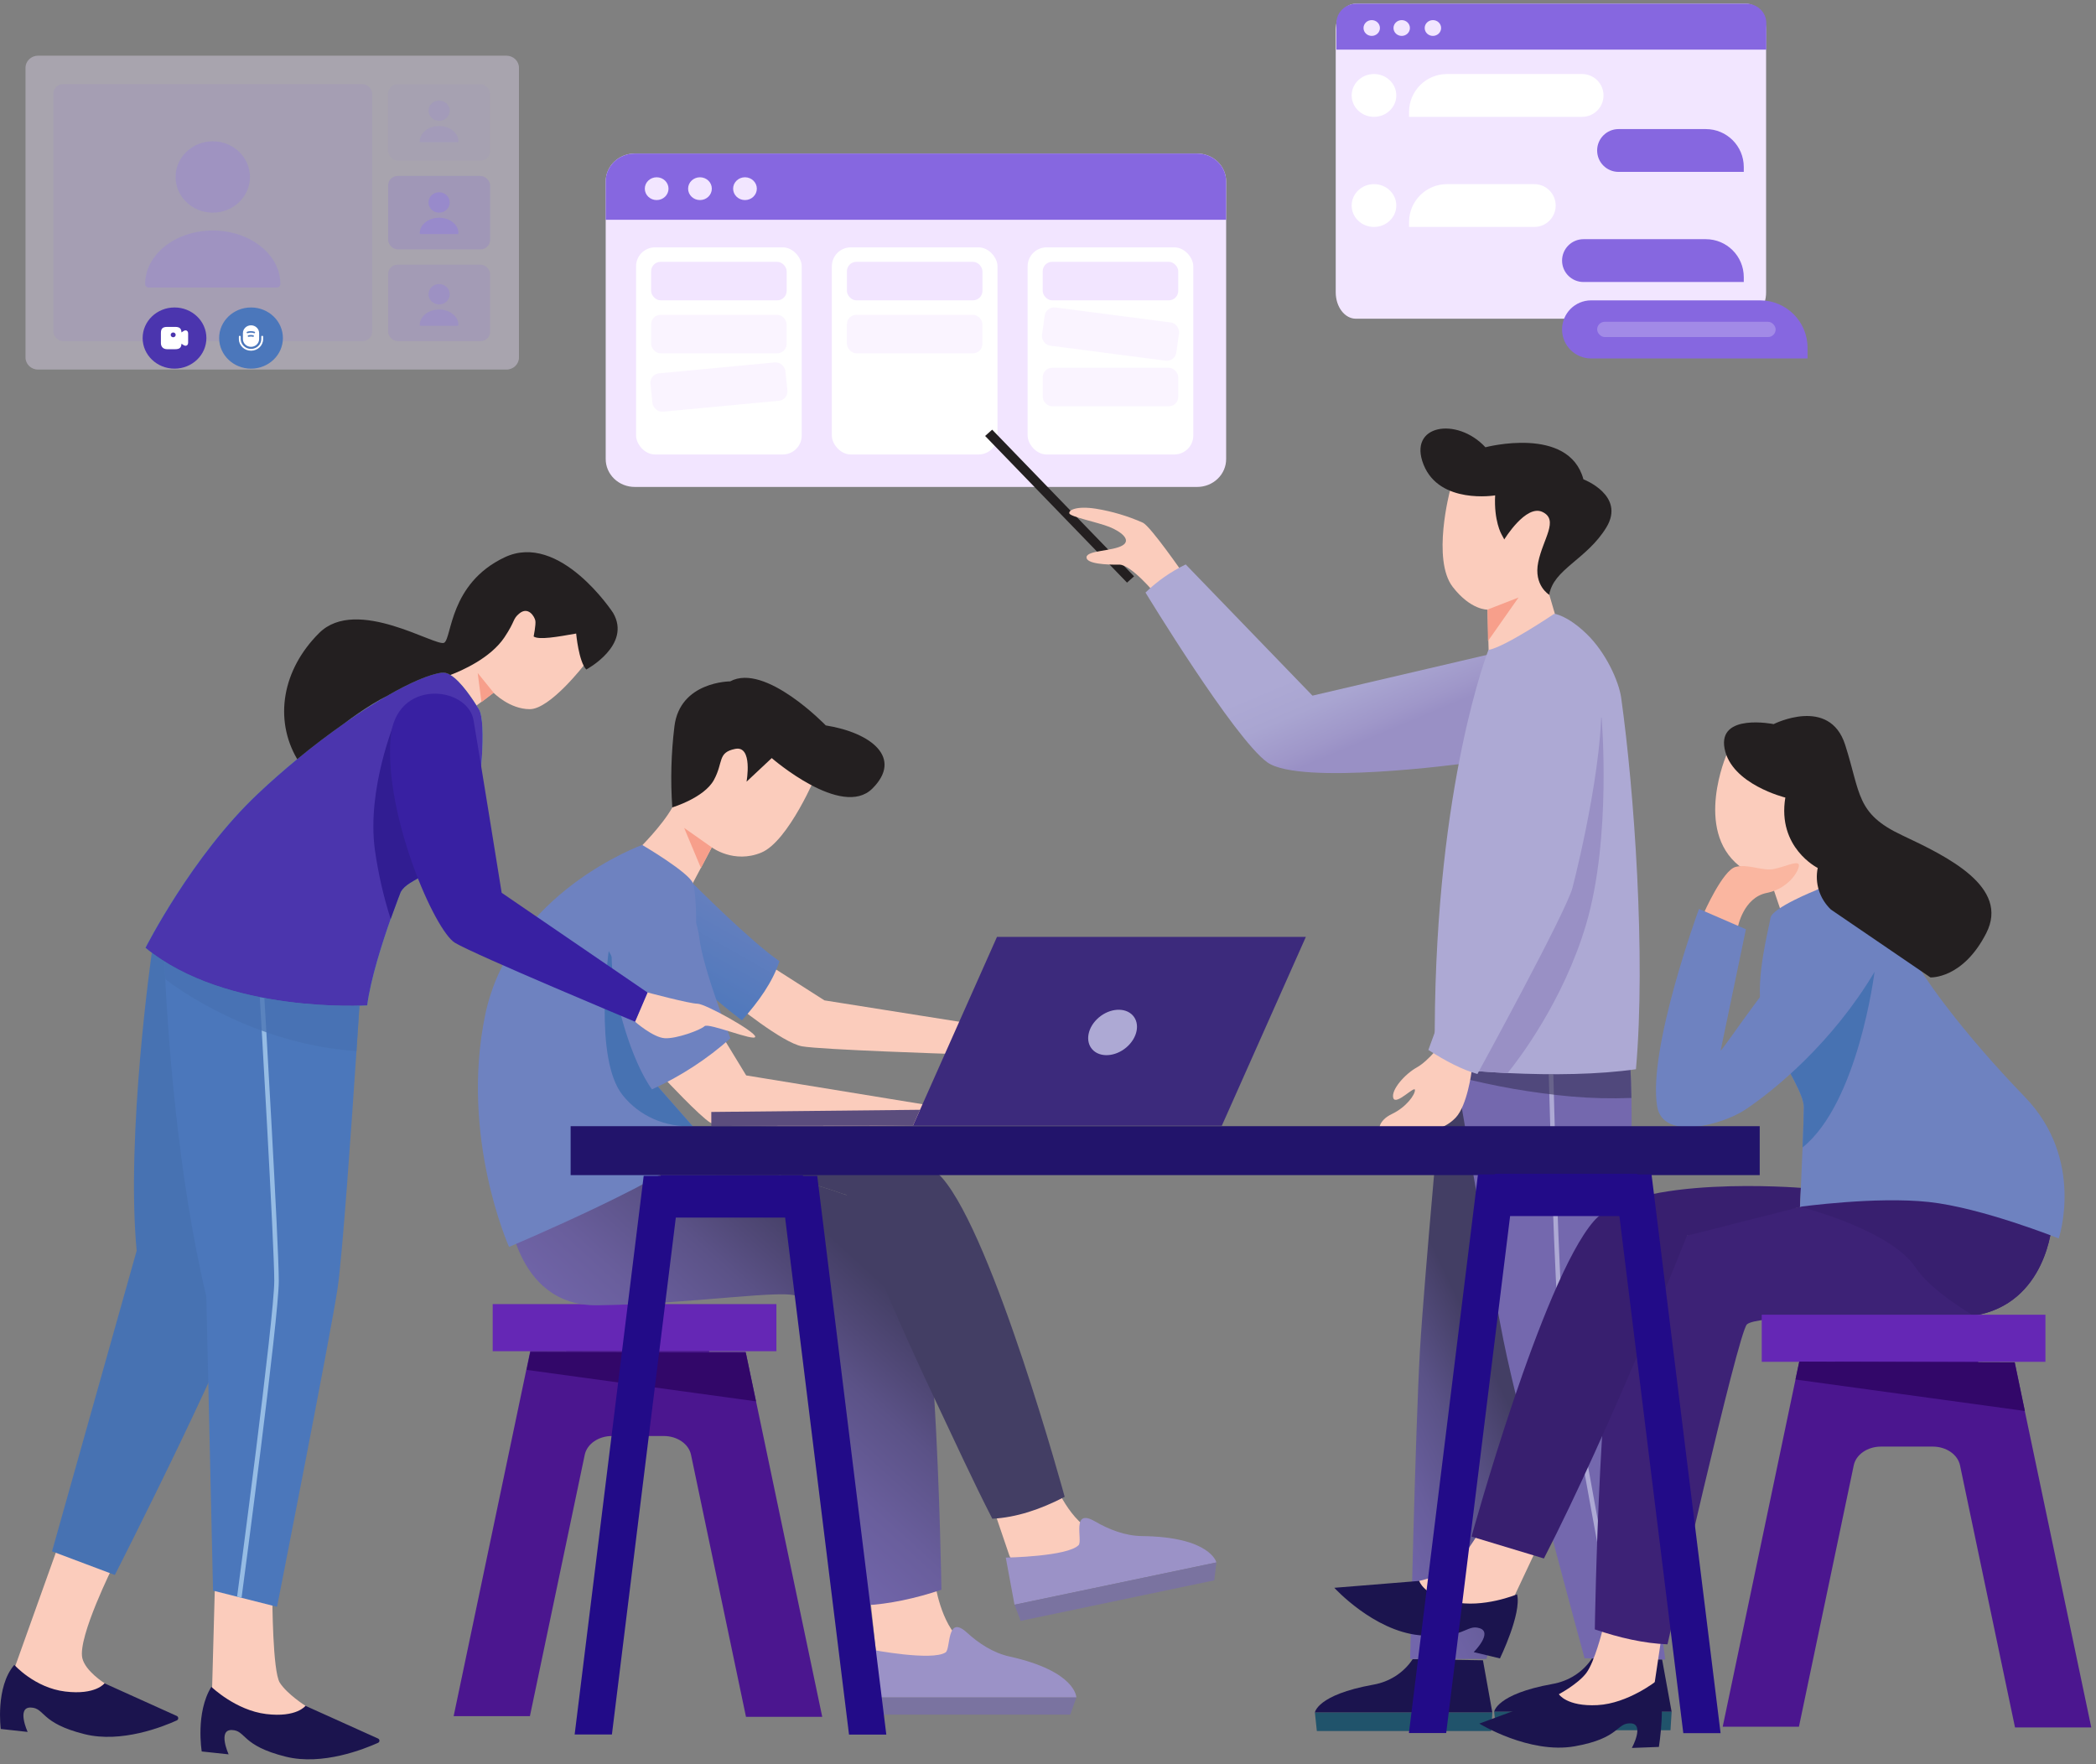 <svg width="442" height="372" viewBox="0 0 442 372" fill="none" xmlns="http://www.w3.org/2000/svg">
<rect x="0" y="0" width="442" height="372" fill="#808080" stroke="none"/>
<path d="M258.566 38.248V96.795C258.569 97.567 258.413 98.333 258.108 99.047C257.802 99.761 257.353 100.411 256.785 100.958C256.218 101.505 255.544 101.939 254.802 102.235C254.059 102.531 253.263 102.684 252.46 102.684H133.849C133.045 102.684 132.248 102.531 131.505 102.235C130.762 101.939 130.087 101.505 129.519 100.959C128.95 100.412 128.5 99.762 128.192 99.048C127.885 98.334 127.728 97.568 127.729 96.795V38.248C127.729 37.476 127.889 36.713 128.197 36C128.505 35.288 128.956 34.641 129.524 34.096C130.093 33.551 130.767 33.119 131.509 32.824C132.251 32.53 133.046 32.379 133.849 32.38H252.46C254.079 32.38 255.633 32.998 256.778 34.098C257.923 35.199 258.566 36.692 258.566 38.248V38.248Z" fill="#F2E5FF"/>
<path d="M258.566 38.248V46.342H127.729V38.248C127.729 37.476 127.888 36.713 128.197 36C128.505 35.288 128.956 34.641 129.524 34.096C130.093 33.551 130.767 33.119 131.509 32.824C132.251 32.53 133.046 32.379 133.849 32.38H252.46C254.079 32.38 255.632 32.998 256.778 34.098C257.923 35.199 258.566 36.692 258.566 38.248V38.248Z" fill="#8667E0"/>
<path d="M138.475 42.19C139.856 42.19 140.976 41.114 140.976 39.786C140.976 38.459 139.856 37.383 138.475 37.383C137.094 37.383 135.975 38.459 135.975 39.786C135.975 41.114 137.094 42.19 138.475 42.19Z" fill="#F2E6FF"/>
<path d="M147.607 42.19C148.988 42.19 150.108 41.114 150.108 39.786C150.108 38.459 148.988 37.383 147.607 37.383C146.226 37.383 145.106 38.459 145.106 39.786C145.106 41.114 146.226 42.19 147.607 42.19Z" fill="#F2E6FF"/>
<path d="M157.099 42.19C158.48 42.19 159.6 41.114 159.6 39.786C159.6 38.459 158.48 37.383 157.099 37.383C155.718 37.383 154.599 38.459 154.599 39.786C154.599 41.114 155.718 42.19 157.099 42.19Z" fill="#F2E6FF"/>
<rect x="134.131" y="52.162" width="34.936" height="43.676" rx="4" fill="white"/>
<rect x="137.307" y="55.209" width="28.584" height="8.126" rx="2" fill="#F2E5FF"/>
<rect opacity="0.4" x="137.307" y="66.382" width="28.584" height="8.126" rx="2" fill="#F2E5FF"/>
<rect opacity="0.4" width="28.573" height="8.129" rx="2" transform="matrix(0.996 -0.094 0.102 0.995 136.96 78.919)" fill="#F2E5FF"/>
<rect x="175.418" y="52.162" width="34.936" height="43.676" rx="4" fill="white"/>
<rect x="178.594" y="55.209" width="28.584" height="8.126" rx="2" fill="#F2E5FF"/>
<rect opacity="0.4" x="178.594" y="66.382" width="28.584" height="8.126" rx="2" fill="#F2E5FF"/>
<rect x="216.706" y="52.162" width="34.936" height="43.676" rx="4" fill="white"/>
<rect x="219.882" y="55.209" width="28.584" height="8.126" rx="2" fill="#F2E5FF"/>
<rect opacity="0.4" width="28.564" height="8.132" rx="2" transform="matrix(0.992 0.129 -0.139 0.99 220.577 64.583)" fill="#F2E5FF"/>
<rect opacity="0.4" x="219.882" y="77.555" width="28.584" height="8.126" rx="2" fill="#F2E5FF"/>
<path d="M163.727 275.004H103.901V284.938H163.727V275.004Z" fill="#6527B5"/>
<path d="M157.312 362.034H173.39L157.236 285.055H149.539V284.869H119.399V284.904H111.819L95.665 361.896H111.747L123.308 306.778C123.79 304.495 126.214 302.822 129.048 302.822H139.98C142.818 302.822 145.238 304.495 145.72 306.778L157.312 362.034Z" fill="#4B168F"/>
<path d="M159.422 295.512L111.05 288.876L111.842 285.102L157.267 285.249L159.422 295.512Z" fill="#320769"/>
<path d="M305.766 103.49C305.766 103.49 301.902 118.015 306.351 123.773C310.166 128.702 313.684 128.559 313.684 128.559L313.976 139.267C313.976 139.267 318.227 139.699 322.478 136.167C326.729 132.635 328.047 129.968 328.047 129.968L326.725 125.464L330.243 106.01L311.484 99.811L305.766 103.49Z" fill="#FBCCBC"/>
<path d="M239.152 121.533L209.226 90.607L207.74 91.934L237.666 122.86L239.152 121.533Z" fill="#231F20"/>
<path d="M249.607 121.084C249.607 121.084 242.684 111.059 241.028 110.234C237.88 108.833 234.552 107.84 231.132 107.281C227.083 106.65 225.329 107.541 225.491 108.254C225.653 108.967 231.492 110.139 233.898 111.094C236.305 112.049 238.725 113.856 236.665 115.045C234.605 116.234 229.238 116.052 229.121 117.488C229.004 118.923 233.48 119.117 236.008 119.066C238.536 119.014 243.746 125.355 243.746 125.355L249.607 121.084Z" fill="#FBCCBC"/>
<path d="M313.774 138.048L276.769 146.694L250.039 119.027C246.897 120.548 244.034 122.55 241.56 124.953C241.56 124.953 260.323 155.824 267.259 160.765C274.196 165.706 308.645 161.011 308.645 161.011L313.774 138.048Z" fill="url(#paint0_linear_89_978)"/>
<path d="M339.892 224.723C337.818 243.593 331.866 265.191 324.534 288.453L313.49 349.839H297.372C297.372 349.839 298.492 301.067 299.432 284.834C300.296 269.924 304.444 225.277 304.444 225.277C304.444 225.277 306.801 217.729 322.514 216.596C338.227 215.464 339.892 224.723 339.892 224.723Z" fill="url(#paint1_linear_89_978)"/>
<path d="M351.178 349.964L334.151 349.692C334.151 349.692 320.444 299.645 317.057 282.686C314.7 270.958 309.72 242.214 307.12 226.993C306.306 222.294 305.734 218.883 305.527 217.655L305.438 217.158L343.27 217.379C343.263 217.4 343.263 217.422 343.27 217.444C343.72 222.009 343.945 226.708 344.03 231.528C344.327 247.523 342.964 264.815 341.781 283.045L351.178 349.964Z" fill="url(#paint2_linear_89_978)"/>
<path d="M341.322 349.813C341.21 349.208 330.076 288.859 328.938 281.316C327.8 273.772 326.666 228.424 326.599 226.526H327.566C327.566 226.993 328.735 273.647 329.887 281.182C331.039 288.716 342.208 349.217 342.321 349.826L341.322 349.813Z" fill="url(#paint3_linear_89_978)"/>
<path opacity="0.59" d="M344.031 231.532C339.807 231.698 335.577 231.596 331.367 231.23C323.17 230.486 315.054 229.07 307.107 226.997C306.293 222.298 305.722 218.887 305.515 217.66L343.27 217.448C343.707 222.013 343.945 226.695 344.031 231.532Z" fill="#39345B"/>
<path d="M344.985 225.476C337.126 226.604 327.441 226.742 317.922 226.284C314.058 226.089 310.225 225.804 306.563 225.441C305.169 225.303 303.815 225.156 302.479 225.009L302.555 216.951C302.816 165.075 313.878 137.053 313.878 137.053C317.283 136.513 327.76 129.432 327.76 129.432C327.76 129.432 330.459 129.704 334.562 133.656C338.664 137.607 341.381 143.698 341.867 147.126C344.611 166.649 347.094 201.574 344.985 225.476Z" fill="url(#paint4_linear_89_978)"/>
<path d="M350.508 349.977L352.51 360.984H315.087C315.087 360.984 315.492 357.253 327.372 355.113C329.075 354.822 330.695 354.193 332.13 353.266C333.566 352.34 334.784 351.136 335.708 349.731L350.508 349.977Z" fill="#1B144E"/>
<path d="M352.51 360.984L352.271 364.874H315.501L315.087 360.984H352.51Z" fill="#20536B"/>
<path d="M312.721 350.111L314.705 361.139H277.282C277.282 361.139 277.687 357.409 289.563 355.264C291.266 354.974 292.888 354.345 294.324 353.418C295.76 352.491 296.979 351.287 297.903 349.882L312.721 350.111Z" fill="#1B144E"/>
<path d="M314.705 361.139L314.467 365.03H277.692L277.282 361.139H314.705Z" fill="#20536B"/>
<path d="M316.612 112.633C316.612 112.633 315.002 109.814 315.294 104.463C315.294 104.463 303.567 106.434 300.197 97.978C296.828 89.522 307.233 87.836 313.243 94.317C313.243 94.317 330.832 89.669 333.909 101.078C333.909 101.078 342.852 104.458 338.745 111.219C334.638 117.981 327.458 120.09 326.725 125.446C326.725 125.446 323.355 123.471 324.381 118.53C325.407 113.588 328.781 109.654 325.281 107.964C321.781 106.274 317.22 113.757 317.22 113.757L316.612 112.633Z" fill="#231F20"/>
<path d="M313.68 128.546L320.225 126L313.779 135.182L313.68 128.546Z" fill="#F79F8B"/>
<path d="M334.458 194.986C329.613 211.27 320.062 223.651 317.921 226.284C314.057 226.09 310.224 225.804 306.562 225.441L320.508 185.263L330.625 148.713L337.742 151.345C337.742 151.345 339.919 176.583 334.458 194.986Z" fill="#9990C5"/>
<path d="M310.315 226.038C310.315 226.038 309.415 233.093 306.982 235.678C303.927 238.937 299.451 238.518 299.451 238.518L290.85 238.263C290.85 238.263 290.58 236.322 293.549 234.904C296.518 233.486 298.385 230.897 298.385 229.863C298.385 228.83 294.336 233.222 293.815 231.545C293.293 229.868 296.235 226.505 298.79 225.087C301.345 223.669 304.301 219.661 304.301 219.661C304.301 219.661 310.284 219.627 310.315 226.038Z" fill="#FBCCBC"/>
<path d="M316.648 148.388L314.763 184.33L301.209 221.408C304.835 223.751 308.317 225.566 311.555 226.483C311.555 226.483 330.265 192.331 331.596 187.23C332.928 182.129 339.095 156.507 337.422 143.897C336.342 135.809 317.134 134.706 316.648 148.388Z" fill="url(#paint5_linear_89_978)"/>
<path d="M203.408 215.641L173.853 210.955L160.591 202.486L154.802 211.564C154.802 211.564 165.009 219.912 169.125 220.643C173.241 221.373 200.812 222.255 200.812 222.255L203.408 215.641Z" fill="#FBCCBC"/>
<path d="M184.653 347.617L183.614 337.795L197.159 333.788C197.159 333.788 198.374 342.468 202.715 345.97C207.056 349.472 191.082 353.483 191.082 353.483L185.351 350.643L184.653 347.617Z" fill="#FBCCBC"/>
<path d="M212.855 328.03L209.656 318.623L222 311.935C222 311.935 225.113 320.149 230.133 322.704C235.154 325.259 220.43 332.422 220.43 332.422L214.204 330.822L212.855 328.03Z" fill="#FBCCBC"/>
<path d="M183.809 347.885L183.408 357.966H226.981C226.981 357.966 226.981 352.441 212.882 349.32C209.423 348.551 206.377 346.536 203.908 344.28C199.571 340.324 200.52 347.699 199.409 348.447C196.589 350.332 183.809 347.885 183.809 347.885Z" fill="#9B92C7"/>
<path d="M183.403 357.966L183.916 361.567H225.698L226.98 357.966" fill="#7A73A0"/>
<path d="M212.095 328.462L213.939 338.405L256.513 329.482C256.513 329.482 255.289 324.087 240.822 323.923C237.268 323.88 233.849 322.535 230.925 320.836C225.811 317.858 228.375 324.87 227.453 325.829C225.131 328.25 212.095 328.462 212.095 328.462Z" fill="#9B92C7"/>
<path d="M213.935 338.392L215.235 341.807L256.058 333.256L256.513 329.474" fill="#7A73A0"/>
<path d="M172.265 163.091C172.265 163.091 166.323 177.413 160.529 179.799C154.735 182.185 150.097 178.684 150.097 178.684L145.747 186.897L134.734 178.96C134.734 178.96 139.53 174.266 141.779 170.28C144.028 166.294 143.578 149.443 157.524 151.951C171.469 154.458 172.265 163.091 172.265 163.091Z" fill="#FBCCBC"/>
<path d="M146.142 186.318C146.142 186.318 158.365 198.608 164.375 202.689C162.926 207.107 159.984 211.205 156.453 215.174C156.453 215.174 139.476 202.663 139.476 195.863C139.476 189.063 139.921 184.541 146.142 186.318Z" fill="url(#paint6_linear_89_978)"/>
<path d="M153.025 219.674L157.353 226.781L194.744 232.885L192.666 237.29C192.666 237.29 152.013 238.047 149.818 236.759C147.622 235.47 140.173 227.49 140.173 227.49C140.173 227.49 141.149 222.795 145.297 220.448C149.444 218.101 153.025 219.674 153.025 219.674Z" fill="#FBCCBC"/>
<path d="M197.016 294.786C196.08 279.526 194.623 264.707 192.374 260.016C191.159 257.496 185.801 254.664 178.478 252.014L177.933 251.824C169.139 248.699 157.659 245.867 147.119 244.142C138.432 242.724 130.385 242.063 125.004 242.629C107.46 244.475 106.961 253.64 106.961 253.64C106.961 253.64 108.072 275.484 125.994 275.255C146.116 275.008 166.404 271.645 168.32 273.487C170.237 275.328 182.369 338.522 182.369 338.522C187.358 338.31 193.305 337.017 198.523 335.232C198.523 335.232 198.217 314.637 197.016 294.786Z" fill="url(#paint7_linear_89_978)"/>
<path d="M224.519 315.644C219.418 318.303 214.326 319.998 209.26 320.266C205.275 312.532 201.163 303.54 197.016 294.786C186.35 272.259 178.446 251.941 178.446 251.941L177.933 251.824C169.138 248.699 155.405 245.227 144.869 243.507L147.627 240.961C147.627 240.961 190.178 238.544 198.734 248.444C209.634 261.075 224.519 315.644 224.519 315.644Z" fill="url(#paint8_linear_89_978)"/>
<path d="M162.742 159.862C162.742 159.862 177.506 172.718 183.961 166.29C190.416 159.862 183.817 154.523 174.132 152.971C174.132 152.971 161.361 139.695 153.979 143.685C153.979 143.685 143.371 143.685 142.22 153.195C141.526 158.859 141.375 164.572 141.77 170.263C141.77 170.263 148.459 168.265 150.533 164.5C152.607 160.735 151.244 158.694 155.031 157.925C158.819 157.155 157.429 164.842 157.429 164.842L162.742 159.862Z" fill="#231F20"/>
<path d="M148.976 240.809C143.884 247.562 107.347 262.939 107.347 262.939C107.347 262.939 96.942 239.798 102.323 213.981C107.703 188.164 135.414 178.178 135.414 178.178C135.414 178.178 145.333 183.979 146.151 186.314C146.97 188.648 147.42 201.483 144.986 210.847C143.849 215.082 142.366 219.225 140.551 223.236C139.138 226.379 138.041 228.359 138.041 228.359L146.052 237.489L148.976 240.809Z" fill="url(#paint9_linear_89_978)"/>
<path d="M146.052 237.472C143.236 237.623 140.423 237.111 137.859 235.981C135.295 234.851 133.056 233.137 131.338 230.987C125.107 223.31 128.369 200.554 128.369 200.554L140.551 223.236C139.138 226.379 138.041 228.359 138.041 228.359L146.052 237.472Z" fill="#4772B2"/>
<path d="M137.487 229.721C143.541 226.962 149.12 223.331 154.032 218.952C154.032 218.952 148.297 204.462 147.496 197.921C146.695 191.38 142.426 185.501 136.421 186.249C130.285 187.018 127.082 197.407 130.15 210.89C133.218 224.373 137.487 229.721 137.487 229.721Z" fill="url(#paint10_linear_89_978)"/>
<path d="M150.092 178.684L144.271 174.586L147.82 183.063L150.092 178.684Z" fill="#F79F8B"/>
<path d="M364.12 159.075C364.12 159.075 357.188 174.944 366.774 182.609L373.324 185.527L375.794 192.824L388.61 187.442L380.648 159.075H364.12Z" fill="#FBCCBC"/>
<path d="M323.792 327.139L318.165 339.092L307.548 340.722L297.427 335.279L299.271 333.381C299.271 333.381 303.801 332.379 306.127 330.632C308.453 328.886 312.011 322.959 312.011 322.959C312.011 322.959 322.807 321.541 323.792 327.139Z" fill="#FBCCBC"/>
<path d="M350.446 344.682L348.516 357.651L338.813 362.073L327.521 359.583L328.741 357.266C328.741 357.266 332.789 355.104 334.526 352.783C336.262 350.462 337.913 343.847 337.913 343.847C337.913 343.847 347.868 339.572 350.446 344.682Z" fill="#FBCCBC"/>
<path d="M432.737 258.006C432.737 258.006 431.706 275.008 416.182 277.459C414.598 277.709 412.991 277.804 411.387 277.745C391.274 277.131 370.302 277.451 368.386 279.284C366.469 281.117 351.638 346.752 351.638 346.752C346.658 346.545 341.539 345.386 336.312 343.601C336.312 343.601 337.283 279.189 342.465 268.381C346.19 260.6 377.729 254.837 379.695 254.487H379.78L379.807 254.461C380.5 253.8 390.554 244.579 407.491 246.36C412.608 246.863 417.595 248.224 422.224 250.38C429.448 253.791 432.737 258.006 432.737 258.006Z" fill="#3D2276"/>
<path d="M325.578 328.648L310.314 324.031C310.314 324.031 325.159 270.145 336.077 257.531C344.624 247.631 379.771 250.493 379.771 250.493L379.582 254.53L355.74 260.583C355.74 260.583 339.429 301.759 325.578 328.648Z" fill="#381F6F"/>
<path d="M319.918 336.204C319.918 336.204 312.721 339.205 306.423 337.782C300.125 336.36 299.279 333.381 299.279 333.381L281.38 334.83C281.38 334.83 289.63 343.882 299.315 344.833C309.001 345.784 309.131 342.434 312.015 343.35C314.898 344.267 310.773 348.395 310.773 348.395L316.306 349.722C316.306 349.722 320.913 340.264 319.918 336.204Z" fill="#1B144E"/>
<path d="M349.374 354.421C349.374 354.421 343.346 359.233 336.864 359.57C330.382 359.907 328.722 357.266 328.722 357.266L311.956 363.465C311.956 363.465 322.514 369.95 332.091 368.251C341.669 366.552 340.814 363.305 343.855 363.413C346.896 363.521 344.125 368.601 344.125 368.601L349.824 368.385C349.824 368.385 351.502 358.057 349.374 354.421Z" fill="#1B144E"/>
<path d="M432.736 258.006C432.736 258.006 431.706 275.008 416.182 277.459C411.396 274.546 406.339 270.871 403.91 267.231C398.827 259.636 381.337 254.924 379.704 254.491L379.587 254.466H379.825L422.241 250.385C429.448 253.791 432.736 258.006 432.736 258.006Z" fill="#381F6F"/>
<path d="M434.14 261.162C434.14 261.162 417.945 254.677 406.748 253.471C395.552 252.265 379.578 254.479 379.578 254.479C379.578 254.479 379.884 247.899 380.122 241.968C380.266 238.35 380.383 234.969 380.383 233.465C380.383 230.871 377.09 225.739 374.467 220.617C373.077 217.932 371.876 215.235 371.435 212.909C370.158 206.152 373.037 195.725 373.352 193.581C373.667 191.437 382.929 187.74 382.929 187.74C393.464 181.61 399.857 193.269 402.088 199.097C404.319 204.924 414.234 218.118 426.996 231.32C439.758 244.523 434.14 261.162 434.14 261.162Z" fill="url(#paint11_linear_89_978)"/>
<path d="M359.303 192.543C359.303 192.543 363.297 183.495 366.005 182.808C368.714 182.121 371.714 183.768 374.139 183.24C376.563 182.713 378.849 181.554 379.298 182.242C379.748 182.929 377.589 187.312 372.591 188.294C367.593 189.275 366.46 195.561 366.46 195.561C366.46 195.561 359.586 198.418 359.303 192.543Z" fill="#FAB6A0"/>
<path d="M395.305 204.898C395.305 204.898 391.904 232.492 380.122 241.968C380.266 238.349 380.383 234.969 380.383 233.465C380.383 230.871 377.09 225.739 374.468 220.617L395.305 204.898Z" fill="#4772B2"/>
<path d="M368.174 195.958L358.277 191.67C358.277 191.67 347.405 221.248 349.465 233.348C350.706 240.654 363.302 237.191 368.147 233.931C374.314 229.786 386.442 219.851 395.327 204.898C401.175 195.029 389.326 191.242 381.989 197.688C374.652 204.133 363.828 220.768 362.839 221.563L368.174 195.958Z" fill="url(#paint12_linear_89_978)"/>
<path d="M376.487 168.188C376.487 168.188 365.119 165.408 363.675 157.86C362.231 150.312 374.022 152.698 374.022 152.698C374.022 152.698 385.799 146.741 389.105 157.069C392.412 167.396 391.377 171.564 401.089 176.129C410.801 180.694 423.82 187.053 418.858 196.78C413.896 206.506 407.081 206.113 407.081 206.113L386.087 191.795C384.912 190.665 384.045 189.275 383.563 187.747C383.08 186.218 382.997 184.599 383.32 183.033C383.32 183.033 374.737 178.775 376.487 168.188Z" fill="#231F20"/>
<path d="M257.655 237.39H192.521L210.241 197.571H275.375L257.655 237.39Z" fill="#3C2A7C"/>
<path d="M194.01 234.031L149.997 234.485V237.442L192.521 237.39L194.01 234.031Z" fill="#5B4D7D"/>
<path d="M431.337 277.243H371.512V287.177H431.337V277.243Z" fill="#6527B5"/>
<path d="M441.004 364.273H424.922L413.325 309.009C412.839 306.717 410.419 305.053 407.585 305.053H396.658C393.824 305.053 391.39 306.717 390.913 309.009L379.357 364.126H363.279L378.633 290.908L379.424 287.134H387.022V287.1H417.162V287.281H424.868L426.982 297.544L441.004 364.273Z" fill="#4B168F"/>
<path d="M45.304 334.856L44.656 358.736L54.018 363.815L65.466 362.086L64.405 359.713C64.405 359.713 60.54 357.249 59.006 354.845C57.472 352.441 57.436 337.039 57.436 337.039C57.436 337.039 48.255 329.936 45.304 334.856Z" fill="#FBCCBC"/>
<path d="M12.286 325.976L2.268 353.989L11.633 359.069L23.082 357.339L22.038 354.94C22.038 354.94 17.99 352.416 17.355 349.644C16.37 345.175 23.977 330.014 23.977 330.014C23.977 330.014 15.237 321.057 12.286 325.976Z" fill="#FBCCBC"/>
<path d="M44.571 355.714C44.571 355.714 49.69 360.668 56.132 361.451C62.574 362.233 64.423 359.721 64.423 359.721L79.718 366.616C79.807 366.657 79.883 366.721 79.936 366.802C79.989 366.882 80.018 366.975 80.018 367.07C80.018 367.166 79.989 367.259 79.936 367.339C79.883 367.42 79.807 367.484 79.718 367.524C76.825 368.821 68.022 372.37 60.253 370.442C50.828 368.099 51.922 364.913 48.885 364.822C45.849 364.732 48.21 369.95 48.21 369.95L42.542 369.344C42.542 369.344 41.179 361.178 44.571 355.714Z" fill="#1B144E"/>
<path d="M3.014 351.084C3.014 351.084 7.306 355.921 13.748 356.704C20.189 357.486 22.038 354.975 22.038 354.975L37.275 361.853C37.368 361.895 37.447 361.962 37.503 362.046C37.558 362.129 37.587 362.227 37.587 362.326C37.587 362.425 37.558 362.522 37.503 362.606C37.447 362.69 37.368 362.757 37.275 362.799C34.337 364.135 25.579 367.619 17.855 365.7C8.408 363.353 9.524 360.171 6.483 360.08C3.442 359.989 5.826 365.224 5.826 365.224L0.162 364.598C0.162 364.598 -1.012 355.774 3.014 351.084Z" fill="#1B144E"/>
<path d="M32.016 200.878C32.016 200.878 26.514 239.115 28.817 263.751L10.972 327.143L24.22 332.128C24.22 332.128 51.013 279.53 53.01 269.012C55.007 258.495 64.855 205.616 64.855 205.616C64.855 205.616 47.873 187.036 32.016 200.878Z" fill="#4772B2"/>
<path d="M75.808 211.997C75.808 211.997 75.561 215.866 75.169 221.658C74.171 236.715 72.223 264.767 71.193 271.667C69.771 281.216 58.422 338.837 58.422 338.837L44.926 335.426L43.505 273.374C37.342 247.592 35.407 217.578 34.845 206.498C34.71 203.692 34.665 202.101 34.665 202.101C34.665 202.101 38.421 199.508 46.109 199.369C48.807 199.334 51.501 199.568 54.148 200.065C55.72 200.351 57.269 200.745 58.781 201.245C69.258 204.648 75.808 211.997 75.808 211.997Z" fill="#4B77BB"/>
<path d="M123.236 140.162C123.236 140.162 116.011 149.547 111.728 149.547C107.446 149.547 104.081 146.089 104.081 146.089L98.062 150.589L92.844 144.031C92.844 144.031 98.597 130.4 102.345 128.088C106.092 125.775 110.64 120.739 116.663 124.357C122.687 127.975 126.848 131.157 123.236 140.162Z" fill="#FBCCBC"/>
<path d="M133.916 215.455C133.916 215.455 137.704 218.775 140.169 218.935C142.634 219.095 147.74 217.206 148.563 216.402C149.386 215.598 159.26 219.726 159.26 218.619C159.26 217.513 148.73 211.659 147.083 211.659C145.437 211.659 136.552 209.286 136.552 209.286" fill="#FBCCBC"/>
<path d="M50.941 336.931L50.001 336.68C50.078 336.092 57.837 277.887 57.837 270.106C57.837 262.325 54.819 210.799 54.787 210.293L55.75 210.462C55.782 210.972 58.791 262.294 58.791 270.119C58.791 277.944 51.261 334.527 50.941 336.931Z" fill="#96BCE4"/>
<path opacity="0.76" d="M75.808 211.997C75.808 211.997 75.561 215.866 75.17 221.658C53.311 220.189 37.072 208.201 34.859 206.498C34.724 203.692 34.679 202.101 34.679 202.101C34.679 202.101 38.435 199.508 46.123 199.369L58.795 201.245C69.259 204.648 75.808 211.997 75.808 211.997Z" fill="#4772B2"/>
<path d="M99.678 171.201C98.973 172.973 98.139 174.695 97.181 176.354C91.927 185.332 86.254 184.913 84.487 188.112C84.487 188.112 83.587 190.429 82.381 193.793C80.582 198.907 78.157 206.459 77.433 212.014C77.433 212.014 47.743 213.92 30.685 199.871C30.685 199.871 40.469 180.495 54.338 167.427C57.037 164.868 59.857 162.403 62.673 160.078C65.989 157.346 69.318 154.825 72.516 152.582C72.547 152.553 72.582 152.528 72.619 152.508C75.737 150.316 78.733 148.401 81.486 146.806C86.434 143.957 90.559 142.168 93.182 141.83C93.815 141.791 94.443 141.967 94.954 142.328C97.226 143.689 99.714 147.515 100.991 149.564C102.642 152.193 101.446 166.839 99.678 171.201Z" fill="url(#paint13_linear_89_978)"/>
<path d="M99.678 171.201C98.973 172.973 98.139 174.695 97.181 176.354C91.927 185.332 86.254 184.913 84.487 188.112C84.487 188.112 83.587 190.429 82.381 193.793C80.582 198.907 78.157 206.459 77.433 212.014C77.433 212.014 47.743 213.92 30.685 199.871C30.685 199.871 40.469 180.495 54.338 167.427C57.037 164.868 59.857 162.403 62.673 160.078C65.989 157.346 69.318 154.825 72.516 152.582C72.547 152.553 72.582 152.528 72.619 152.508C75.737 150.316 78.733 148.401 81.486 146.806C86.434 143.957 90.559 142.168 93.182 141.83C93.815 141.791 94.443 141.967 94.954 142.328C97.226 143.689 99.714 147.515 100.991 149.564C102.642 152.193 101.446 166.839 99.678 171.201Z" fill="url(#paint14_linear_89_978)"/>
<path d="M97.18 176.354C91.926 185.332 86.254 184.913 84.486 188.112C84.486 188.112 83.586 190.429 82.38 193.793C80.873 189.06 79.765 184.219 79.07 179.315C77.27 166.389 83.325 152.011 83.325 152.011L97.18 176.354Z" fill="#311D92"/>
<path d="M136.552 209.299L105.791 188.268C105.791 188.268 101.09 159.044 99.862 151.89C98.616 144.636 83.406 142.985 82.367 155.634C81.018 171.866 91.675 196.27 95.953 198.825C100.231 201.379 133.915 215.455 133.915 215.455" fill="url(#paint15_linear_89_978)"/>
<path d="M104.099 146.076L100.734 141.917L101.535 148.073L104.099 146.076Z" fill="#F79F8B"/>
<path d="M123.636 141.186C122.035 139.522 121.499 133.599 121.499 133.599C117.581 134.295 113.64 134.991 112.534 134.222C112.534 134.222 113.029 131.741 112.898 130.915C112.768 130.089 111.418 127.755 109.475 129.402C108.053 130.612 108.737 130.85 106.375 134.399C103.438 138.787 97.401 141.415 94.958 142.345C94.447 141.984 93.819 141.808 93.186 141.848C90.545 142.185 86.402 143.975 81.49 146.823C80.5 147.329 79.497 147.878 78.498 148.501C76.514 149.72 74.499 151.12 72.623 152.525C72.585 152.545 72.551 152.57 72.52 152.599C69.321 154.843 65.992 157.354 62.677 160.095C57.729 151.674 59.528 141.199 67.32 133.47C75.214 125.637 92.061 136.561 93.681 135.532C95.3 134.503 94.756 123.06 106.393 117.535C118.031 112.011 129.282 129.229 129.282 129.229C133.267 136.046 123.636 141.186 123.636 141.186Z" fill="#231F20"/>
<path d="M371.085 237.487H120.334V247.807H371.085V237.487Z" fill="#22146B"/>
<path d="M179.039 365.782H186.903L172.336 247.972H169.322V247.825H139.327V247.955H135.741L121.18 365.765H129.039L142.516 256.757H165.562L179.039 365.782Z" fill="url(#paint16_linear_89_978)"/>
<path d="M354.971 365.475H362.834L348.273 247.665H345.254V247.518H315.258V247.648H311.673L297.111 365.458H304.97L318.448 256.445H341.493L354.971 365.475Z" fill="url(#paint17_linear_89_978)"/>
<path d="M427.001 297.544L378.629 290.908L379.425 287.134L424.846 287.281L427.001 297.544Z" fill="#320769"/>
<path d="M237.512 220.884C239.863 218.898 240.475 215.872 238.877 214.125C237.28 212.379 234.079 212.572 231.727 214.558C229.376 216.544 228.765 219.57 230.362 221.317C231.96 223.064 235.161 222.87 237.512 220.884Z" fill="url(#paint18_linear_89_978)"/>
<path d="M372.43 6.321V61.651C372.432 62.381 372.323 63.103 372.11 63.777C371.898 64.451 371.586 65.064 371.193 65.581C370.799 66.097 370.332 66.506 369.817 66.786C369.302 67.065 368.751 67.209 368.194 67.209H285.926C285.368 67.21 284.816 67.067 284.3 66.788C283.784 66.509 283.316 66.1 282.921 65.583C282.526 65.067 282.213 64.454 281.999 63.78C281.786 63.105 281.676 62.382 281.676 61.651V6.321C281.678 4.848 282.127 3.437 282.924 2.397C283.721 1.357 284.801 0.773 285.926 0.775H368.194C369.317 0.775 370.395 1.359 371.189 2.399C371.984 3.439 372.43 4.85 372.43 6.321V6.321Z" fill="#F2E6FF"/>
<path d="M372.474 4.843V10.463H281.816V4.843C281.819 3.763 282.267 2.727 283.064 1.964C283.86 1.202 284.939 0.774 286.063 0.775H368.241C369.364 0.775 370.441 1.204 371.235 1.966C372.028 2.729 372.474 3.764 372.474 4.843V4.843Z" fill="#8667E0"/>
<path d="M289.266 7.571C290.223 7.571 290.998 6.826 290.998 5.906C290.998 4.987 290.223 4.242 289.266 4.242C288.31 4.242 287.534 4.987 287.534 5.906C287.534 6.826 288.31 7.571 289.266 7.571Z" fill="#F2E6FF"/>
<path d="M295.59 7.571C296.547 7.571 297.322 6.826 297.322 5.906C297.322 4.987 296.547 4.242 295.59 4.242C294.634 4.242 293.858 4.987 293.858 5.906C293.858 6.826 294.634 7.571 295.59 7.571Z" fill="#F2E6FF"/>
<path d="M302.167 7.571C303.124 7.571 303.899 6.826 303.899 5.906C303.899 4.987 303.124 4.242 302.167 4.242C301.211 4.242 300.436 4.987 300.436 5.906C300.436 6.826 301.211 7.571 302.167 7.571Z" fill="#F2E6FF"/>
<path d="M297.138 23.61C297.138 19.192 300.719 15.61 305.138 15.61H333.63C336.124 15.61 338.145 17.631 338.145 20.125V20.125C338.145 22.618 336.124 24.64 333.63 24.64H297.138V23.61Z" fill="white"/>
<path d="M297.138 46.83C297.138 42.411 300.719 38.83 305.138 38.83H323.547C326.04 38.83 328.061 40.851 328.061 43.344V43.344C328.061 45.838 326.04 47.859 323.547 47.859H297.138V46.83Z" fill="white"/>
<path d="M336.801 31.735C336.801 29.241 338.822 27.22 341.316 27.22H359.725C364.143 27.22 367.725 30.801 367.725 35.22V36.249H341.316C338.822 36.249 336.801 34.228 336.801 31.735V31.735Z" fill="#8667E0"/>
<path d="M329.406 54.954C329.406 52.461 331.428 50.439 333.921 50.439H359.725C364.143 50.439 367.725 54.021 367.725 58.439V59.469H333.921C331.428 59.469 329.406 57.448 329.406 54.954V54.954Z" fill="#8667E0"/>
<ellipse cx="289.743" cy="20.125" rx="4.706" ry="4.515" fill="white"/>
<ellipse cx="289.743" cy="43.344" rx="4.706" ry="4.515" fill="white"/>
<path d="M329.406 69.467C329.406 66.082 332.15 63.339 335.534 63.339H371.17C376.693 63.339 381.17 67.816 381.17 73.339V75.594H335.534C332.15 75.594 329.406 72.851 329.406 69.467V69.467Z" fill="#8667E0"/>
<rect opacity="0.23" x="336.801" y="67.854" width="37.646" height="3.225" rx="1.612" fill="white"/>
<g opacity="0.6">
<path opacity="0.6" d="M106.787 11.74H8.032C6.566 11.74 5.378 12.882 5.378 14.29V75.387C5.378 76.796 6.566 77.938 8.032 77.938H106.787C108.253 77.938 109.441 76.796 109.441 75.387V14.29C109.441 12.882 108.253 11.74 106.787 11.74Z" fill="#EFE5FF"/>
</g>
<rect opacity="0.1" x="11.256" y="17.754" width="67.226" height="54.179" rx="2" fill="#8667E0"/>
<g opacity="0.2">
<path d="M44.869 44.844C49.201 44.844 52.712 41.475 52.712 37.319C52.712 33.163 49.201 29.794 44.869 29.794C40.538 29.794 37.026 33.163 37.026 37.319C37.026 41.475 40.538 44.844 44.869 44.844Z" fill="#856BFA"/>
<path d="M44.869 48.606C37.01 48.606 30.61 53.663 30.61 59.894C30.61 60.315 30.955 60.646 31.395 60.646H58.343C58.782 60.646 59.127 60.315 59.127 59.894C59.127 53.663 52.728 48.606 44.869 48.606Z" fill="#856BFA"/>
</g>
<rect opacity="0.05" x="81.843" y="17.754" width="21.512" height="16.125" rx="2" fill="#8667E0"/>
<g opacity="0.1">
<path d="M92.598 25.494C93.836 25.494 94.839 24.531 94.839 23.344C94.839 22.157 93.836 21.194 92.598 21.194C91.361 21.194 90.357 22.157 90.357 23.344C90.357 24.531 91.361 25.494 92.598 25.494Z" fill="#856BFA"/>
<path d="M92.598 26.569C90.353 26.569 88.524 28.014 88.524 29.794C88.524 29.914 88.623 30.009 88.749 30.009H96.448C96.574 30.009 96.672 29.914 96.672 29.794C96.672 28.014 94.844 26.569 92.598 26.569Z" fill="#856BFA"/>
</g>
<rect opacity="0.2" x="81.843" y="37.104" width="21.512" height="15.48" rx="2" fill="#8667E0"/>
<g opacity="0.3">
<path d="M92.598 44.844C93.836 44.844 94.839 43.881 94.839 42.694C94.839 41.506 93.836 40.544 92.598 40.544C91.361 40.544 90.357 41.506 90.357 42.694C90.357 43.881 91.361 44.844 92.598 44.844Z" fill="#856BFA"/>
<path d="M92.598 45.919C90.353 45.919 88.524 47.364 88.524 49.144C88.524 49.264 88.623 49.359 88.749 49.359H96.448C96.574 49.359 96.672 49.264 96.672 49.144C96.672 47.364 94.844 45.919 92.598 45.919Z" fill="#856BFA"/>
</g>
<rect opacity="0.15" x="81.843" y="55.809" width="21.512" height="16.125" rx="2" fill="#8667E0"/>
<g opacity="0.2">
<path d="M92.598 64.194C93.836 64.194 94.839 63.231 94.839 62.044C94.839 60.856 93.836 59.894 92.598 59.894C91.361 59.894 90.357 60.856 90.357 62.044C90.357 63.231 91.361 64.194 92.598 64.194Z" fill="#856BFA"/>
<path d="M92.598 65.269C90.353 65.269 88.524 66.713 88.524 68.493C88.524 68.614 88.623 68.708 88.749 68.708H96.448C96.574 68.708 96.672 68.614 96.672 68.493C96.672 66.713 94.844 65.269 92.598 65.269Z" fill="#856BFA"/>
</g>
<ellipse cx="52.935" cy="71.288" rx="6.723" ry="6.45" fill="#4B77BB"/>
<path d="M52.935 73.957C51.523 73.957 50.372 72.855 50.372 71.498V70.993C50.372 70.888 50.462 70.805 50.568 70.805C50.675 70.805 50.764 70.891 50.764 70.993V71.498C50.764 72.646 51.736 73.578 52.932 73.578C54.128 73.578 55.1 72.646 55.1 71.498V70.993C55.1 70.888 55.19 70.805 55.296 70.805C55.403 70.805 55.492 70.891 55.492 70.993V71.498C55.498 72.855 54.347 73.957 52.935 73.957Z" fill="white"/>
<path d="M52.935 68.601C51.994 68.601 51.227 69.337 51.227 70.24V71.501C51.227 72.404 51.994 73.14 52.935 73.14C53.876 73.14 54.644 72.404 54.644 71.501V70.24C54.644 69.337 53.876 68.601 52.935 68.601ZM53.546 70.909C53.526 70.982 53.456 71.03 53.381 71.03C53.367 71.03 53.35 71.028 53.336 71.025C53.05 70.95 52.748 70.95 52.462 71.025C52.369 71.049 52.277 70.998 52.252 70.909C52.227 70.823 52.28 70.732 52.372 70.708C52.717 70.617 53.081 70.617 53.425 70.708C53.518 70.732 53.571 70.821 53.546 70.909ZM53.784 70.165C53.759 70.232 53.694 70.273 53.624 70.273C53.605 70.273 53.585 70.27 53.566 70.262C53.137 70.111 52.666 70.111 52.238 70.262C52.148 70.294 52.05 70.251 52.017 70.165C51.986 70.082 52.031 69.988 52.12 69.955C52.624 69.781 53.179 69.781 53.68 69.955C53.77 69.988 53.815 70.082 53.784 70.165Z" fill="white"/>
<ellipse cx="36.802" cy="71.288" rx="6.723" ry="6.45" fill="#4B35AE"/>
<path d="M39.365 69.722C39.25 69.662 39.009 69.601 38.681 69.821L38.27 70.101C38.239 69.265 37.861 68.937 36.942 68.937H35.261C34.303 68.937 33.931 69.294 33.931 70.213V72.363C33.931 72.981 34.281 73.64 35.261 73.64H36.942C37.861 73.64 38.239 73.312 38.27 72.476L38.681 72.756C38.855 72.874 39.006 72.912 39.127 72.912C39.23 72.912 39.312 72.882 39.365 72.855C39.48 72.799 39.673 72.646 39.673 72.261V70.316C39.673 69.931 39.48 69.778 39.365 69.722ZM36.522 71.122C36.233 71.122 35.995 70.896 35.995 70.617C35.995 70.337 36.233 70.111 36.522 70.111C36.81 70.111 37.048 70.337 37.048 70.617C37.048 70.896 36.81 71.122 36.522 71.122Z" fill="white"/>
<defs>
<linearGradient id="paint0_linear_89_978" x1="281.173" y1="139.202" x2="288.277" y2="156.096" gradientUnits="userSpaceOnUse">
<stop stop-color="#ADA9D4"/>
<stop offset="0.4" stop-color="#A9A5D1"/>
<stop offset="0.83" stop-color="#9F97C9"/>
<stop offset="1" stop-color="#9990C5"/>
</linearGradient>
<linearGradient id="paint1_linear_89_978" x1="269.936" y1="303.376" x2="311.981" y2="283.131" gradientUnits="userSpaceOnUse">
<stop stop-color="#7468AE"/>
<stop offset="0.22" stop-color="#7165AA"/>
<stop offset="0.46" stop-color="#685E9C"/>
<stop offset="0.71" stop-color="#5A5287"/>
<stop offset="0.97" stop-color="#464068"/>
<stop offset="1" stop-color="#433E64"/>
</linearGradient>
<linearGradient id="paint2_linear_89_978" x1="32974.3" y1="106576" x2="43673.8" y2="103517" gradientUnits="userSpaceOnUse">
<stop stop-color="#7468AE"/>
<stop offset="0.22" stop-color="#7165AA"/>
<stop offset="0.46" stop-color="#685E9C"/>
<stop offset="0.71" stop-color="#5A5287"/>
<stop offset="0.97" stop-color="#464068"/>
<stop offset="1" stop-color="#433E64"/>
</linearGradient>
<linearGradient id="paint3_linear_89_978" x1="12524.7" y1="93591.7" x2="13074" y2="93591.7" gradientUnits="userSpaceOnUse">
<stop stop-color="#ADA9D4"/>
<stop offset="0.4" stop-color="#A9A5D1"/>
<stop offset="0.83" stop-color="#9F97C9"/>
<stop offset="1" stop-color="#9990C5"/>
</linearGradient>
<linearGradient id="paint4_linear_89_978" x1="29433.2" y1="41271.4" x2="38413.4" y2="45116.7" gradientUnits="userSpaceOnUse">
<stop stop-color="#ADA9D4"/>
<stop offset="0.4" stop-color="#A9A5D1"/>
<stop offset="0.83" stop-color="#9F97C9"/>
<stop offset="1" stop-color="#9990C5"/>
</linearGradient>
<linearGradient id="paint5_linear_89_978" x1="27497" y1="38332.3" x2="33731.7" y2="52791.4" gradientUnits="userSpaceOnUse">
<stop stop-color="#ADA9D4"/>
<stop offset="0.4" stop-color="#A9A5D1"/>
<stop offset="0.83" stop-color="#9F97C9"/>
<stop offset="1" stop-color="#9990C5"/>
</linearGradient>
<linearGradient id="paint6_linear_89_978" x1="159.323" y1="184.667" x2="143.362" y2="212.816" gradientUnits="userSpaceOnUse">
<stop stop-color="#6E82C0"/>
<stop offset="1" stop-color="#4B77BB"/>
</linearGradient>
<linearGradient id="paint7_linear_89_978" x1="133.187" y1="312.951" x2="178.504" y2="263.501" gradientUnits="userSpaceOnUse">
<stop stop-color="#7468AE"/>
<stop offset="0.22" stop-color="#7165AA"/>
<stop offset="0.45" stop-color="#695E9C"/>
<stop offset="0.7" stop-color="#5B5287"/>
<stop offset="0.84" stop-color="#504876"/>
<stop offset="1" stop-color="#433E64"/>
</linearGradient>
<linearGradient id="paint8_linear_89_978" x1="41692" y1="57062.9" x2="35226.8" y2="59389.8" gradientUnits="userSpaceOnUse">
<stop stop-color="#7468AE"/>
<stop offset="0.22" stop-color="#7165AA"/>
<stop offset="0.46" stop-color="#685E9C"/>
<stop offset="0.71" stop-color="#5A5287"/>
<stop offset="0.97" stop-color="#464068"/>
<stop offset="1" stop-color="#433E64"/>
</linearGradient>
<linearGradient id="paint9_linear_89_978" x1="18010.7" y1="42654.3" x2="11416.7" y2="52694" gradientUnits="userSpaceOnUse">
<stop stop-color="#6E82C0"/>
<stop offset="1" stop-color="#4B77BB"/>
</linearGradient>
<linearGradient id="paint10_linear_89_978" x1="9310.39" y1="22784.5" x2="9102.92" y2="26235.2" gradientUnits="userSpaceOnUse">
<stop stop-color="#6E82C0"/>
<stop offset="1" stop-color="#4B77BB"/>
</linearGradient>
<linearGradient id="paint11_linear_89_978" x1="55814.4" y1="42005.3" x2="60685.8" y2="46028" gradientUnits="userSpaceOnUse">
<stop stop-color="#6E82C0"/>
<stop offset="1" stop-color="#4B77BB"/>
</linearGradient>
<linearGradient id="paint12_linear_89_978" x1="41579.2" y1="24993.2" x2="42333.9" y2="27730.9" gradientUnits="userSpaceOnUse">
<stop stop-color="#6E82C0"/>
<stop offset="1" stop-color="#4B77BB"/>
</linearGradient>
<linearGradient id="paint13_linear_89_978" x1="116.534" y1="164.366" x2="45.792" y2="194.637" gradientUnits="userSpaceOnUse">
<stop stop-color="#7CC9A7"/>
<stop offset="1" stop-color="#3CB3AB"/>
</linearGradient>
<linearGradient id="paint14_linear_89_978" x1="22829.5" y1="32210.8" x2="19507.6" y2="38930.4" gradientUnits="userSpaceOnUse">
<stop stop-color="#4B35AD"/>
<stop offset="1" stop-color="#B7A7FF"/>
</linearGradient>
<linearGradient id="paint15_linear_89_978" x1="17496.2" y1="31714.1" x2="13766.2" y2="37568.7" gradientUnits="userSpaceOnUse">
<stop stop-color="#3820A2"/>
<stop offset="1" stop-color="#AD9DF8"/>
</linearGradient>
<linearGradient id="paint16_linear_89_978" x1="48330.2" y1="93394.7" x2="48330.2" y2="65331.6" gradientUnits="userSpaceOnUse">
<stop stop-color="#02164A"/>
<stop offset="1" stop-color="#220B88"/>
</linearGradient>
<linearGradient id="paint17_linear_89_978" x1="48506.1" y1="93394.4" x2="48506.1" y2="65331.3" gradientUnits="userSpaceOnUse">
<stop stop-color="#02164A"/>
<stop offset="1" stop-color="#220B88"/>
</linearGradient>
<linearGradient id="paint18_linear_89_978" x1="6576.54" y1="5217.25" x2="6836.02" y2="5217.25" gradientUnits="userSpaceOnUse">
<stop stop-color="#ADA9D4"/>
<stop offset="0.4" stop-color="#A9A5D1"/>
<stop offset="0.83" stop-color="#9F97C9"/>
<stop offset="1" stop-color="#9990C5"/>
</linearGradient>
</defs>
</svg>
